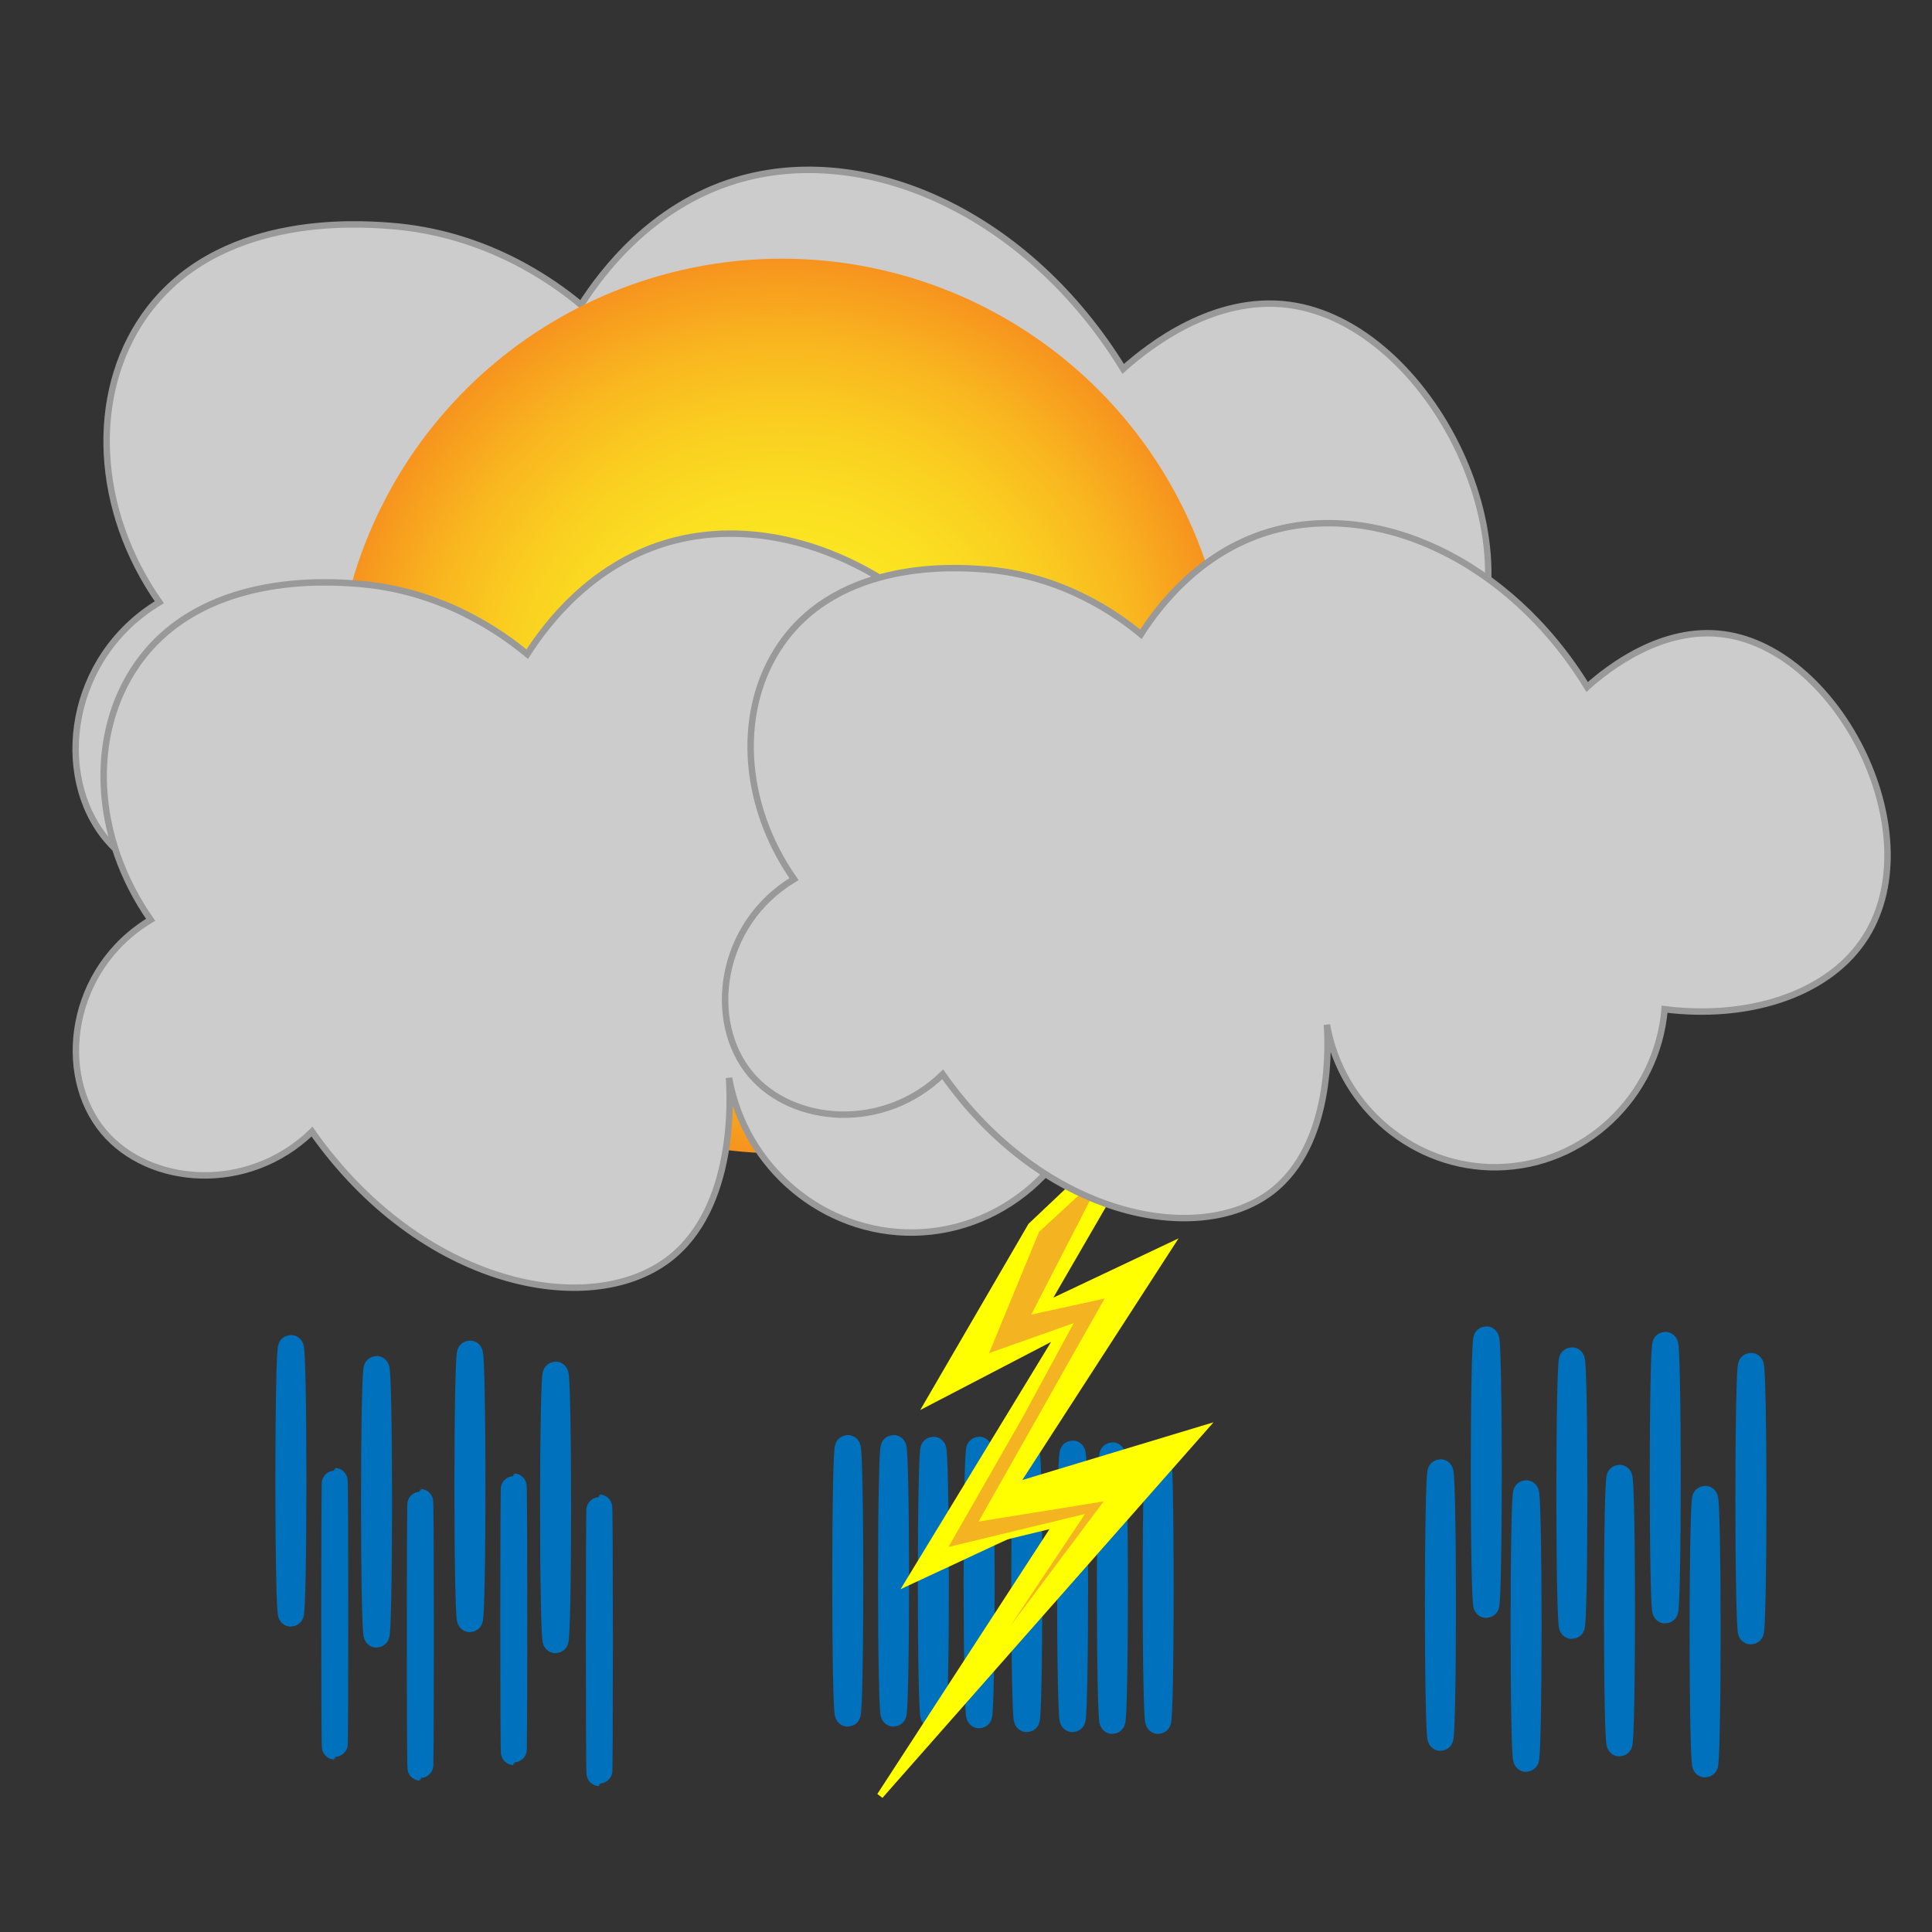 <?xml version="1.0" encoding="utf-8"?>
<!-- Generator: Adobe Illustrator 26.5.0, SVG Export Plug-In . SVG Version: 6.00 Build 0)  -->
<svg version="1.1" id="icons" xmlns="http://www.w3.org/2000/svg" xmlns:xlink="http://www.w3.org/1999/xlink" x="0px" y="0px"
	 viewBox="0 0 300 300" enable-background="new 0 0 300 300" xml:space="preserve">
<rect x="0" y="0" width="300" height="300" fill="#333333" stroke="none"/>
<path fill="#CCCCCC" stroke="#999999" stroke-miterlimit="10" d="M22.39,49.09c11.15-15.95,32.92-14.4,38.01-14.03
	c15.15,1.08,25.66,8.82,29.82,12.28c3.35-5.23,11.01-15.34,23.97-19.3c20.28-6.19,45.47,5.16,60.22,29.24
	c3.99-3.56,14.07-11.48,25.73-9.94c22.06,2.92,39.71,38.39,26.31,57.89c-7.15,10.41-22.13,14.8-37.42,12.86
	c-1.41,16.67-15.28,29.58-31.57,29.82c-15.57,0.23-29.38-11.17-32.16-26.9c0.21,3.11,1.3,22.62-10.52,31.57
	c-13.85,10.49-43.05,4.7-61.98-22.22c-11.18,10.84-28.34,9.43-36.25,0c-8.34-9.95-5.97-28.34,8.19-36.84
	C14.71,79.21,13.86,61.29,22.39,49.09z"/>
<radialGradient id="SVGID_1_" cx="121.416" cy="109.644" r="69.473" gradientUnits="userSpaceOnUse">
	<stop  offset="0" style="stop-color:#FCEE21"/>
	<stop  offset="0.243" style="stop-color:#FCEB21"/>
	<stop  offset="0.444" style="stop-color:#FBE021"/>
	<stop  offset="0.63" style="stop-color:#FACF20"/>
	<stop  offset="0.807" style="stop-color:#F9B71F"/>
	<stop  offset="0.977" style="stop-color:#F7981E"/>
	<stop  offset="1" style="stop-color:#F7931E"/>
</radialGradient>
<circle fill="url(#SVGID_1_)" cx="121.42" cy="109.64" r="69.47"/>
<path fill="#CCCCCC" stroke="#999999" stroke-miterlimit="10" d="M21.3,103.15c9.95-14.24,29.39-12.86,33.94-12.53
	c13.53,0.96,22.91,7.88,26.63,10.96c2.99-4.67,9.83-13.7,21.41-17.23c18.11-5.52,40.6,4.6,53.78,26.11
	c3.57-3.18,12.56-10.25,22.97-8.88c19.69,2.61,35.46,34.28,23.5,51.69c-6.38,9.29-19.76,13.22-33.42,11.49
	c-1.26,14.89-13.65,26.41-28.19,26.63c-13.9,0.21-26.23-9.97-28.72-24.02c0.19,2.78,1.16,20.2-9.4,28.19
	c-12.37,9.37-38.44,4.2-55.35-19.84c-9.98,9.68-25.31,8.42-32.37,0c-7.45-8.89-5.33-25.31,7.31-32.89
	C14.45,130.04,13.69,114.04,21.3,103.15z"/>
<ellipse fill="none" stroke="#0071BC" stroke-width="4" stroke-miterlimit="10" cx="271.88" cy="232.71" rx="0.41" ry="20.64"/>
<ellipse fill="none" stroke="#0071BC" stroke-width="4" stroke-miterlimit="10" cx="264.77" cy="253.36" rx="0.41" ry="20.64"/>
<ellipse fill="none" stroke="#0071BC" stroke-width="4" stroke-miterlimit="10" cx="179.84" cy="246.6" rx="0.41" ry="20.64"/>
<ellipse fill="none" stroke="#0071BC" stroke-width="4" stroke-miterlimit="10" cx="172.73" cy="246.6" rx="0.41" ry="20.64"/>
<ellipse fill="none" stroke="#0071BC" stroke-width="4" stroke-miterlimit="10" cx="86.27" cy="234.07" rx="0.41" ry="20.64"/>
<ellipse fill="none" stroke="#0071BC" stroke-width="4" stroke-miterlimit="10" cx="93.07" cy="254.71" rx="0.1" ry="20.64"/>
<ellipse fill="none" stroke="#0071BC" stroke-width="4" stroke-miterlimit="10" cx="258.58" cy="229.45" rx="0.41" ry="20.64"/>
<ellipse fill="none" stroke="#0071BC" stroke-width="4" stroke-miterlimit="10" cx="251.47" cy="250.09" rx="0.41" ry="20.64"/>
<ellipse fill="none" stroke="#0071BC" stroke-width="4" stroke-miterlimit="10" cx="166.55" cy="246.33" rx="0.41" ry="20.64"/>
<ellipse fill="none" stroke="#0071BC" stroke-width="4" stroke-miterlimit="10" cx="159.44" cy="246.33" rx="0.41" ry="20.64"/>
<ellipse fill="none" stroke="#0071BC" stroke-width="4" stroke-miterlimit="10" cx="72.97" cy="230.8" rx="0.41" ry="20.64"/>
<ellipse fill="none" stroke="#0071BC" stroke-width="4" stroke-miterlimit="10" cx="79.78" cy="251.44" rx="0.1" ry="20.64"/>
<ellipse fill="none" stroke="#0071BC" stroke-width="4" stroke-miterlimit="10" cx="244.08" cy="231.85" rx="0.41" ry="20.64"/>
<ellipse fill="none" stroke="#0071BC" stroke-width="4" stroke-miterlimit="10" cx="236.97" cy="252.49" rx="0.41" ry="20.64"/>
<ellipse fill="none" stroke="#0071BC" stroke-width="4" stroke-miterlimit="10" cx="152.04" cy="245.73" rx="0.41" ry="20.64"/>
<ellipse fill="none" stroke="#0071BC" stroke-width="4" stroke-miterlimit="10" cx="144.93" cy="245.73" rx="0.41" ry="20.64"/>
<ellipse fill="none" stroke="#0071BC" stroke-width="4" stroke-miterlimit="10" cx="58.47" cy="233.2" rx="0.41" ry="20.64"/>
<ellipse fill="none" stroke="#0071BC" stroke-width="4" stroke-miterlimit="10" cx="65.27" cy="253.85" rx="0.1" ry="20.64"/>
<ellipse fill="none" stroke="#0071BC" stroke-width="4" stroke-miterlimit="10" cx="230.79" cy="228.59" rx="0.41" ry="20.64"/>
<ellipse fill="none" stroke="#0071BC" stroke-width="4" stroke-miterlimit="10" cx="223.67" cy="249.23" rx="0.41" ry="20.64"/>
<ellipse fill="none" stroke="#0071BC" stroke-width="4" stroke-miterlimit="10" cx="138.75" cy="245.47" rx="0.41" ry="20.64"/>
<ellipse fill="none" stroke="#0071BC" stroke-width="4" stroke-miterlimit="10" cx="131.64" cy="245.47" rx="0.41" ry="20.64"/>
<ellipse fill="none" stroke="#0071BC" stroke-width="4" stroke-miterlimit="10" cx="45.17" cy="229.94" rx="0.41" ry="20.64"/>
<ellipse fill="none" stroke="#0071BC" stroke-width="4" stroke-miterlimit="10" cx="51.98" cy="250.58" rx="0.1" ry="20.64"/>
<g>
	<polygon fill="#FFFF00" stroke="#FFFF00" stroke-miterlimit="10" points="160.1,190.35 144.19,217.71 150.09,214.64 164.57,207.1 
		141.12,245.62 165.68,234.18 136.65,278.84 186.9,221.84 157.58,230.69 181.63,193.5 162.33,202.63 180.76,170.81 	"/>
	<polygon fill="#F4B321" stroke="#FFFF00" stroke-miterlimit="10" points="160.92,191 152.69,210.96 165.67,206.35 158.41,219.75 
		146.27,240.97 167.36,235.87 146.27,267.49 172.51,232.45 152.9,235.61 172.51,200.91 161.06,203.42 173.34,179.55 	"/>
</g>
<path fill="#CCCCCC" stroke="#999999" stroke-miterlimit="10" d="M121.35,99.94c9.17-13.12,27.09-11.85,31.27-11.55
	c12.47,0.89,21.11,7.26,24.54,10.1c2.76-4.31,9.06-12.62,19.73-15.88c16.69-5.09,37.41,4.24,49.56,24.06
	c3.29-2.93,11.58-9.45,21.17-8.18c18.15,2.4,32.67,31.59,21.65,47.63c-5.88,8.56-18.21,12.18-30.79,10.59
	c-1.16,13.72-12.58,24.34-25.98,24.54c-12.81,0.19-24.18-9.19-26.46-22.13c0.18,2.56,1.07,18.61-8.66,25.98
	c-11.4,8.63-35.42,3.87-51-18.28c-9.2,8.92-23.32,7.76-29.83,0c-6.87-8.19-4.91-23.32,6.74-30.31
	C115.04,124.72,114.34,109.98,121.35,99.94z"/>
</svg>
